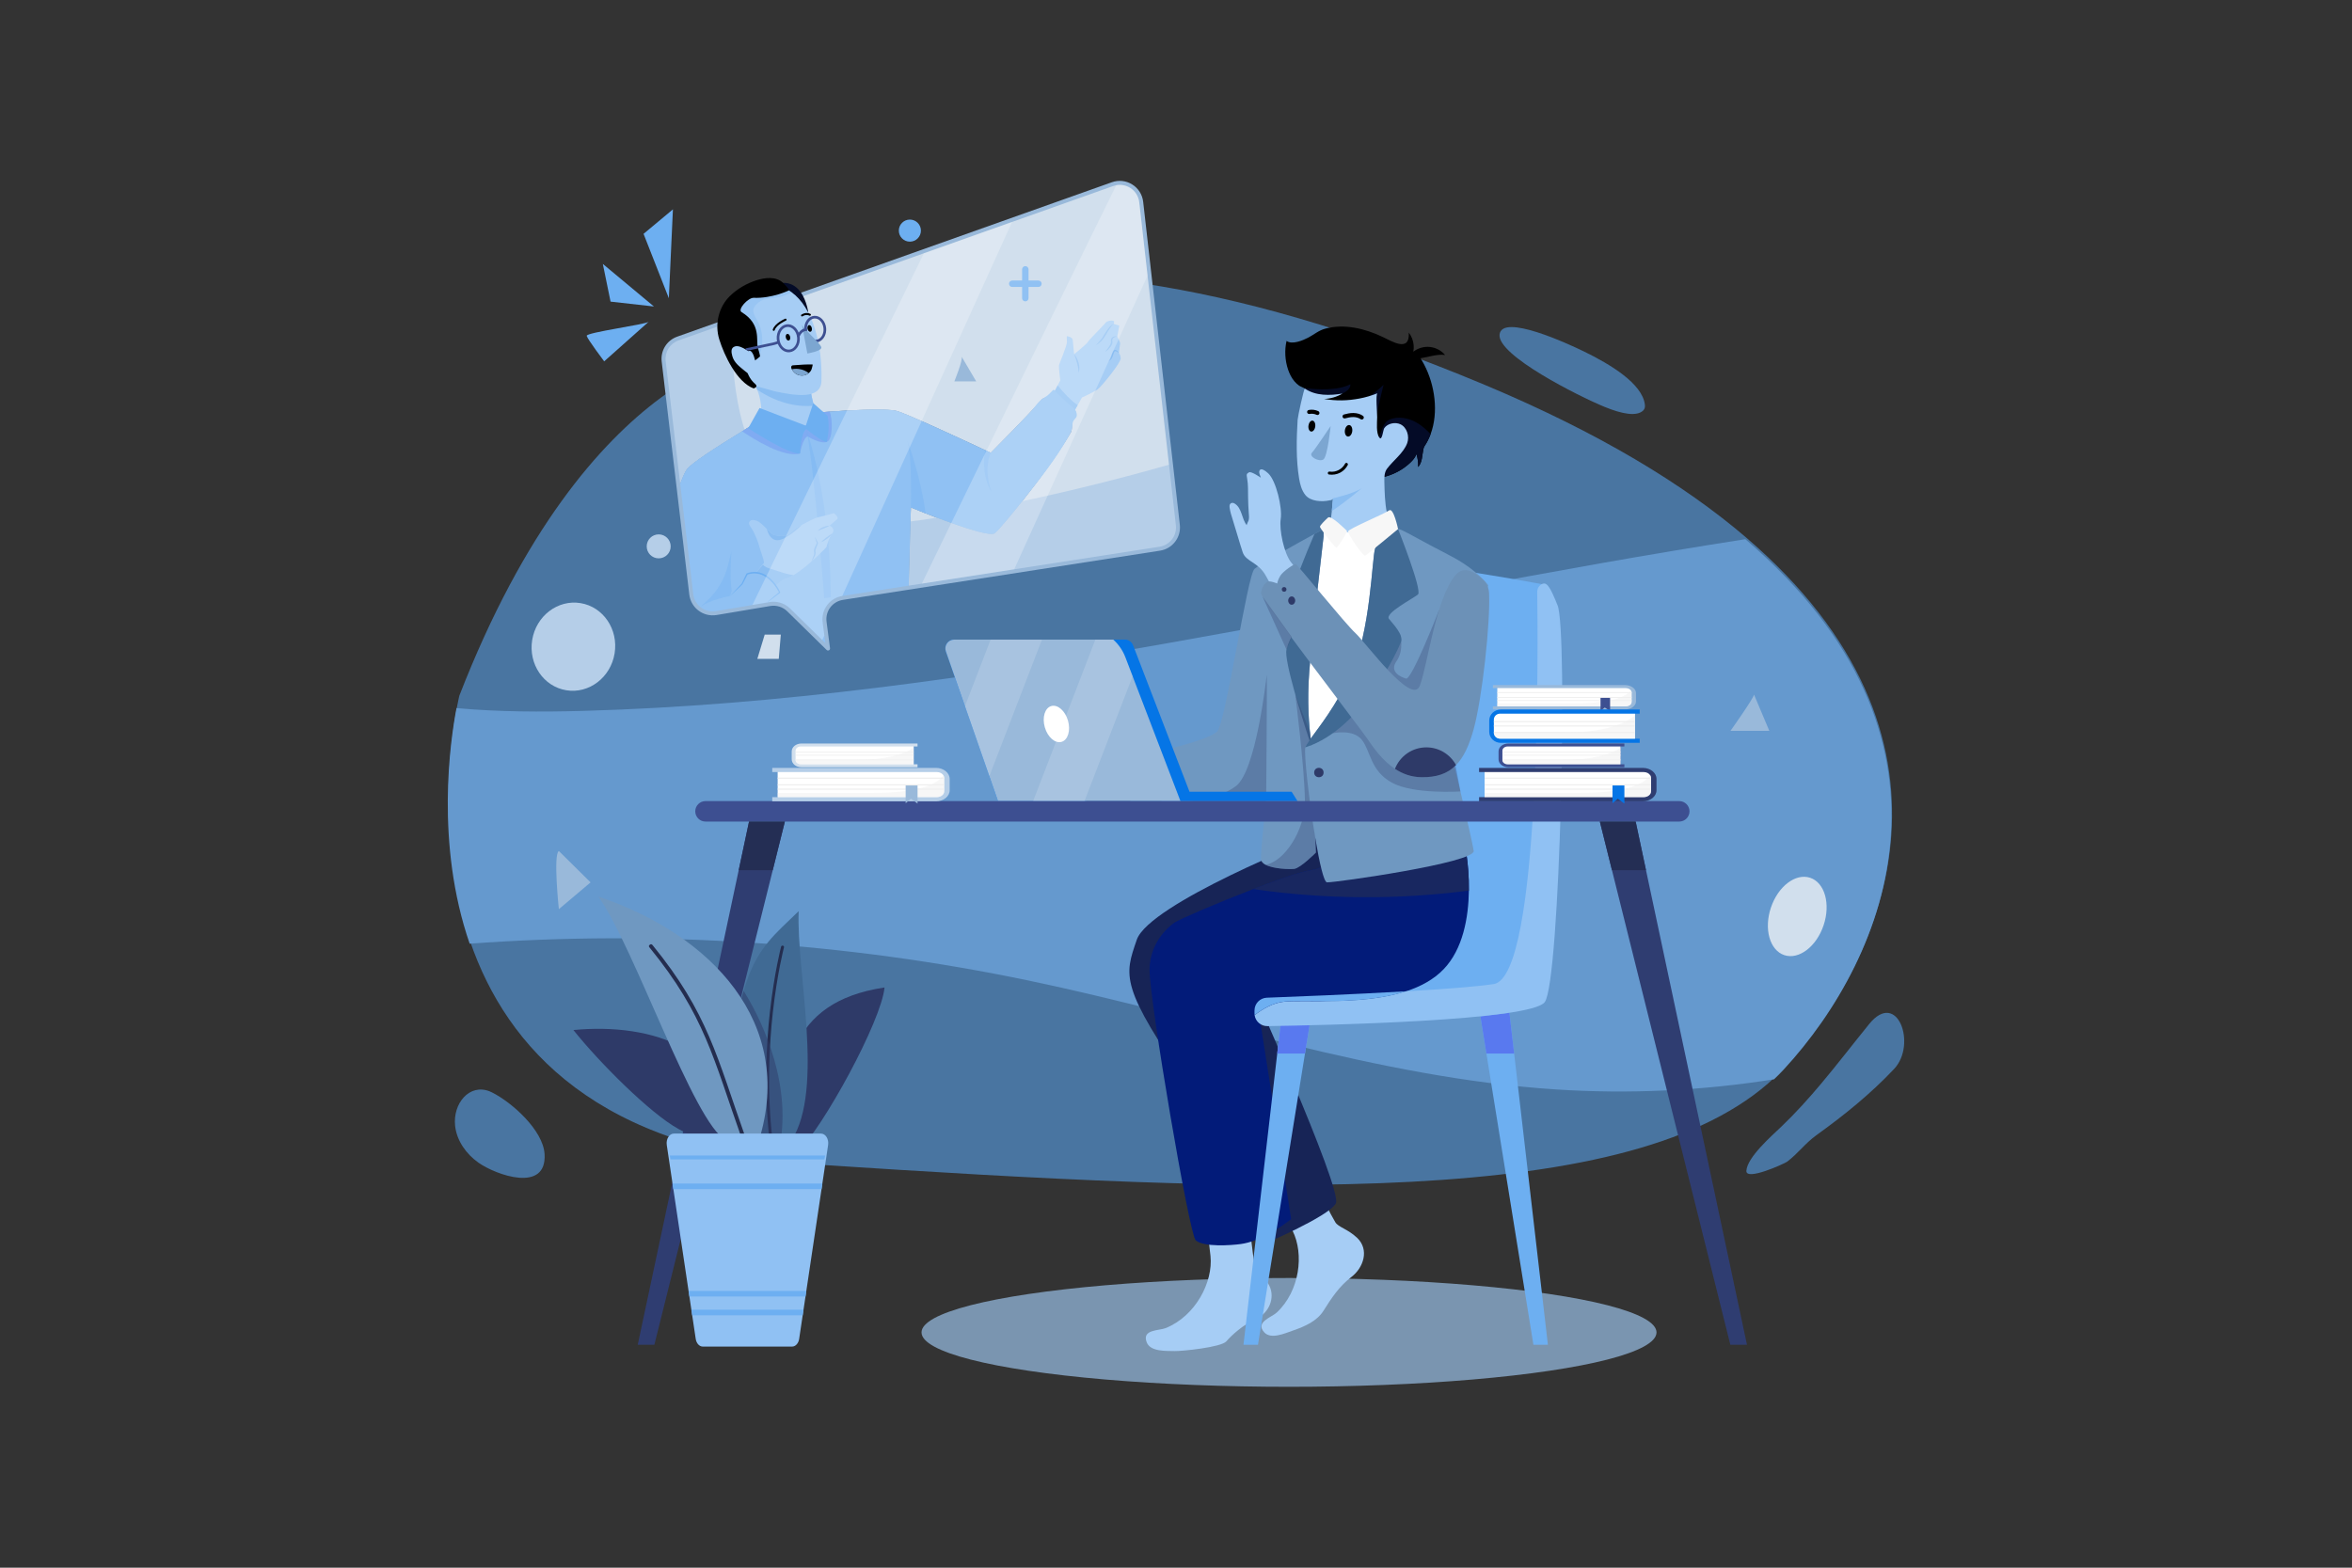 <svg xmlns="http://www.w3.org/2000/svg" data-name="2" viewBox="0 0 4680 3120" id="Malestudentattendingwebinar"><rect x="0" y="0" width="4680" height="3120" fill="#333333" stroke="none"/><rect width="4680" height="3120" fill="#ffffff" opacity="0" class="colorffffff svgShape"></rect><g fill="#000000" class="color000000 svgShape"><g fill="#000000" class="color000000 svgShape"><path fill="#4975a1" d="m3550.54,2124.8c-6.17,6.68-12.6,13.18-19.29,19.52-279.05,263.99-1010.73,232.04-1910.9,173.08-429.46-28.12-612.05-232.58-684.59-442.95-68.7-199.23-38.68-403.77-26.18-468.86,2.63-13.7,4.49-21.22,4.49-21.22,257.15-661.42,604.13-689.34,620.22-688.22,0,0,344.84-380.64,1419.74,69.67,226.97,95.08,396.43,197.9,520.05,303.62,461.88,394.95,284.19,830.52,76.45,1055.36Z" class="color496da1 svgShape"></path><path fill="#6599ce" d="m3549.32,2128.47c-6.17,6.68-12.6,13.18-19.29,19.52-143.3,22.82-289.15,29.63-433.95,20.2-356.62-23.24-698.8-143.46-1048.63-216.54-365.12-76.27-740.92-100.79-1112.91-73.53-68.7-199.23-38.68-403.77-26.18-468.86,83.79,7.61,168.39,7.86,252.26,5.52,779.59-21.66,1541.24-222.13,2312.25-341.67,461.88,394.95,284.19,830.52,76.45,1055.36Z" class="color6595ce svgShape"></path><path fill="#4975a1" d="M3192.35 809.58c35.32 14.55 64.74 19.95 77.53 7.15 3.22-3.23 3.61-7.5 3.08-11.66-5.28-41.8-68.82-80.09-121.45-105.69-30.5-14.84-163.17-76.38-167.68-33.5-4.36 41.51 157.6 122.73 208.51 143.7zM3623.44 2156.99c-24.76 29.46-50.54 58.09-78.81 85.16-19.98 19.13-67.63 60.54-69.71 87.81-1.62 21.34 75.99-14.15 81.01-17.91 21.58-16.16 35.96-36.68 58.01-52.56 55.76-40.16 107.72-82 155.02-132.17 45.73-48.51 6.53-158.63-49.8-89.16-32.39 39.95-63.18 80.11-95.72 118.83zM974.19 2171.96c-40.32-15.97-73.44 24.38-68.61 68.75 3.23 29.66 22.17 56.12 46.56 73.29 35.27 24.83 136.23 60.66 131.45-17.28-2.92-47.55-65.07-102.89-104.73-122.66-1.57-.78-3.12-1.48-4.67-2.09z" class="color496da1 svgShape"></path></g><ellipse cx="2564.89" cy="2651.73" fill="#7a95b0" rx="731.24" ry="108.27" class="color7a8db0 svgShape"></ellipse><path fill="#a6cdf5" d="m2271.38,1955.78c-1.77-5.22-3.16-10.59-4.03-16.03-7.99-49.84,29.09-89.52,66.33-116.64,20.86-15.18,43.42-27.94,66.36-39.66,10.2-5.21,20.88-11.8,31.74-15.5,10.03-3.42,29.79-11.52,39.72-8.42,7.29,2.28,14.84,8.14,20.87,12.66,16.56,12.42,29.54,29,38.18,47.78,12.47,27.13,13.75,50.03,10.97,67.56-3.95,24.92-16.15,39.01-16.15,39.01,0,0-26.61,26.22-48.59,49.02-1.02,1.06-2.03,2.11-3.03,3.14-13.43,14.02-24.49,26.18-25.54,29.25,0,0,170.57,359.3,208.7,424.38,5.93,10.11,24.66,13.35,43.44,31.15,24.88,23.59,12.69,59.65-11.27,77.91-24.32,18.53-39.58,41.81-55.59,67.25-13.13,20.87-37.43,31.36-61.01,39.47-14.98,5.15-43.22,18.14-56.67,3.71-19.14-20.54,14.2-29.93,24.49-39.49,46.15-42.82,54.75-116.85,31.73-162.71-19.3-38.45-40.99-75.83-63.01-112.77-42.74-71.72-88.71-141.43-134.06-211.5-28.38-43.85-63.22-84.75-87.2-131.37-6.32-12.29-11.89-24.97-16.38-38.21Z" class="colorf5b0a6 svgShape"></path><path fill="#6daff1" d="m3067.84,1162.57s-399.38-75.24-419.89-40.08c-20.51,35.16-91.75,870.9-91.75,870.9l498.72-37.49s49.74-621.47,12.93-793.33Z" class="colorf19a6d svgShape"></path><path fill="#172456" d="m2617.33,1669.01c-2-1.87-331.04,129.87-355.38,201.33-24.33,71.46-35.94,91.72,110.64,300.76,146.58,209.04,136.6,307.33,136.6,307.33,0,0,134.21-56.7,148.89-83.37s-183.81-467.13-183.81-467.13l184.59-146.06,51.17-122.7-104.92-24.1,12.22,33.94Z" class="color172c56 svgShape"></path><g fill="#000000" class="color000000 svgShape"><g fill="#000000" class="color000000 svgShape"><path fill="#a6cdf5" d="m2495.76,2513.8c1.99,11.78,18.67,21.64,30.13,45.4,11.46,23.76-.42,53.89-26.73,65.77-26.31,11.88-48.8,32.67-58.98,44.55-10.18,11.88-89.34,19.8-102.92,19.37-16.14-.5-47.75,1.65-55.34-16.96-10.81-26.5,24.35-23.39,37.62-28.77,59.47-24.12,94.44-91.54,89.09-143.58-4.48-43.62-11.64-87.08-19.26-130.25-14.79-83.8-33.39-166.86-51.26-250.03-11.18-52.05-29.59-103.63-35.59-156.73-1.58-14-2.3-28.1-1.79-42.34,3.32-93.74,125.51-103.7,194.01-126.34,2.01-.66,3.95-1.31,5.81-1.94,6.08-2.02,11.46-3.78,15.99-5.24,9.15-2.95,14.77-4.7,15.29-4.84,0,0,59.96,29.14,64.99,102.68,2.07,30.36-4.99,52.65-13.98,68.35-12.78,22.32-29.5,31.33-29.5,31.33,0,0-34.84,15.36-64.04,29.14-1.36.64-2.7,1.27-4.02,1.9-17.87,8.5-32.81,16.09-34.91,18.64,0,0,32.59,404.08,45.4,479.89Z" class="colorf5b0a6 svgShape"></path><path fill="#021b79" d="m2922.79,1772.43c-.75,53.6-11.75,116.43-50.27,156.52-19.73,20.54-45.82,34.49-74.75,43.94-48.96,16.01-101.12,18.74-152.22,19.6-45.88.75-79.61,15.4-123.61,27.75-4.49,1.26-9.36,2.79-11.9,6.71-1.69,2.63-1.98,5.79-1.77,8.97.11,1.6.34,3.2.58,4.75,20.09,128.55,40.18,257.11,60.27,385.66-28.08,21.49-64.34,44.42-99.91,49.48-19.52,2.77-74.51,6.48-89.96-7.33-13.02-11.66-91.49-474.47-91.87-537.5-.37-63.03,50-95.02,50-95.02,10.78-7.18,86.42-39.66,156.36-66.52,49.4-18.96,95.96-35.13,114.86-37.62,45.68-6,52.5-52.42,52.5-52.42v21.72s246.36-30.03,250.23-30.03c1.97,0,12.23,45.7,11.44,101.35Z" class="color1a2e6d svgShape"></path><path fill="#182760" d="m2922.79,1772.43c-142.27,18.5-287.06,17.56-429.04-3,49.4-18.96,95.96-35.13,114.86-37.62,45.68-6,52.5-52.42,52.5-52.42v21.72s246.36-30.03,250.23-30.03c1.97,0,12.23,45.7,11.44,101.35Z" class="color182d60 svgShape"></path><path d="m2849.61,708.29c-7.79,1.6-15.55,3.63-23.04,4.68,1.75,2.92,3.5,5.85,5.16,8.81.77,1.39,1.54,2.79,2.28,4.22,21,40.19,28.85,94.3,12.64,138-3.13,8.45-7.17,16.53-12.2,24.02-1.19,1.78-1.77,3.89-2.22,5.98-2.62,12.26-1.92,26.33-10.5,35.47.54-8.71-.62-17.53-3.39-25.8-2.18,6.72-6.99,12.26-12.13,17.11-15.02,14.22-33.95,24.22-54.11,28.82-10.52,2.39-19.38.65-30.04.27-6-.22-12.02-.32-18.02-.27-5.53.02-11.05.16-16.57.41-7.26.33-14.63.83-21.73-.76-7.49-1.67-18.85-6.83-22.92-13.83-2.7-4.67-3.48-12.27-5.06-17.57-4.18-13.92-8.24-27.87-12.27-41.83-7.69-26.61-15.23-53.27-22.7-79.95-.15-.53-.3-1.05-.45-1.58-1.96-7.01-3.92-14.03-5.86-21.05-.06-.23-.75-.65-1.76-1.17-2.86-1.5-8.32-3.74-9.36-4.47-3.7-2.56-6.96-5.67-9.86-9.09-5.71-6.78-9.7-14.89-12.52-23.24-6.03-17.81-7.33-38.66-2.98-56.99,10.83,8.14,32.64-1.09,42.87-6.41,12.31-6.42,20.58-14.33,34.18-17.99,37.98-10.23,78.84-.22,113.58,16.22,19.02,9,55.05,31.76,52.56-8.38,5.56,7.16,8.92,15.97,9.71,25,.39,4.31.18,8.68-.65,12.94,0,.03,0,.05,0,.08.05-.04.09-.07.14-.11,4.31-3.34,9.23-5.86,14.44-7.48,0,0,0-.01,0-.01,5.9-1.82,12.17-2.5,18.31-1.86,11.63,1.21,22.73,7.05,30.28,15.99-8.4-1.21-17.11.05-25.79,1.83Z" fill="#000000" class="color000000 svgShape"></path><path fill="#040b27" d="M2846.64 863.99c-3.13 8.45-7.17 16.53-12.2 24.02-1.19 1.78-1.77 3.89-2.22 5.98-2.62 12.26-1.92 26.33-10.5 35.47.54-8.71-.62-17.53-3.39-25.8-2.18 6.72-6.99 12.26-12.13 17.11-15.02 14.22-33.95 24.22-54.11 28.82-10.52 2.39-19.38.65-30.04.27-6-.22-12.02-.32-18.02-.27-2.54-1.71-4.94-3.6-7.2-5.67-10.52-9.66-17.23-23-20.58-36.89-2.73-11.34-3.36-23.2-1.82-34.76l37.27-75.98c15.1-8.14 29.05-18.42 41.29-30.43-8.6 36.76-19.34 72.38-17.42 110.58 0 .09 4.32-1.37 4.71-1.63 2.32-1.6 1.82-1.75 3.13-4.28 6.36-12.37 7.98-30.1 22.61-35.93 16.56-6.61 36.38-2.64 51.53 5.76 11.01 6.09 20.45 14.44 29.09 23.64zM2609.06 794.28c-2.33.09-4.58.16-6.72.21-1.96-7.01-3.92-14.03-5.86-21.05-.06-.23-.75-.65-1.76-1.17 27.46 3.43 67.96 5.28 92.16-7.54 0 0 6.32 26.16-77.81 29.55z" class="color270a04 svgShape"></path><path fill="#a6cdf5" d="m2759.95,932.74c-5.54,7.39-5.56,17.39-5.35,26.62.5,20.71.99,41.55,5.14,61.85,2.15,10.52,5.13,18.63-3.41,25.93-5.19,4.45-12.19,8.78-18.51,11.61-12.66,5.66-27.55,7.25-41.2,8.44-4.56.4-62.93-.64-58.8-6.01,7.93-10.31,10.7-27.74,12.28-44.08.91-9.32,1.42-18.27,2.3-25.39-.24,1.93-2.89,3.25-6.61,4.07-15.36,3.4-38.16,2.38-48.55-10.79-7.33-9.3-10.4-21.21-12.33-32.9-6.24-37.95-5.19-78.43-2.9-116.63.39-6.53,12.66-63.25,14.47-62.02,21.64,14.7,49.91,13.98,74.86,9.78-11.09,6.57-23.84,10.3-36.72,10.76,24.31,4.14,46.42,3.69,70.49-.85,12.23-2.3,24.23-5.82,35.76-10.49-3.98,1.61-.45,41.46-.58,47.87-.21,10.67-2.38,30.97,4.24,40.23,5.69,7.97,7.35-15.1,9.95-18.78,6.7-9.52,21.91-12.4,32.05-7.59,13.13,6.23,18.33,24.16,13.57,37.4-6.97,19.45-27.91,34.67-40.16,50.96Z" class="colorf5b0a6 svgShape"></path><path fill="#8abdf1" d="m2650.11,1017.1c.91-9.32,1.42-18.27,2.3-25.39,0,0,40.66-8.95,57.62-20.36-.75.64-31.04,26.55-59.92,45.75Z" class="colorf18a8b svgShape"></path><path fill="#ffffff" d="m2710.03,1063.95s58.55-18.7,39.04,58.54c-19.52,77.24-24.97,242.22-90.98,327.76-66.01,85.54-80.86,26.98-87.86-23.94-7-50.92,23.18-267.23,32.88-312.29,9.7-45.06,33.3-57.13,43.81-61.24,10.51-4.11,41.33,12.39,63.12,11.17Z" class="colorffffff svgShape"></path><g fill="#000000" class="color000000 svgShape"><polygon fill="#ffffff" points="2272.15 1517.12 2154.3 1546.56 2163.22 1593.74 2308.56 1593.74 2272.15 1517.12" class="colorffffff svgShape"></polygon><path d="m2311.73,1595.74h-150.16l-9.58-50.67,121.27-30.29,38.48,80.96Zm-146.85-4h140.52l-34.36-72.29-114.43,28.58,8.27,43.7Z" fill="#000000" class="color000000 svgShape"></path></g><path fill="#6f98c1" d="m2519.38,1594.33s-11.32,97.88-10.18,115.97c.29,4.46,3.65,7.96,8.74,10.66,15.61,8.33,47.56,9.37,57.09,8.3,12.66-1.41,43.4-32.54,43.4-32.54l-8.37-209.32v-.02l-.19-4.53s-1.7-9.33-3.38-25.76c-2.66-25.98-5.3-69.74-1.14-122.44,6.79-85.98,28.29-267.02,28.29-267.02v-14.85s-7.15,3.87-18.18,9.93c-34.84,19.11-108.55,59.96-119.3,69.42-14.14,12.44-57.18,305.46-74.15,323.57-16.97,18.11-133.47,44.16-149.89,47.55-16.41,3.39-23.2,91.09-23.2,91.09h270.44Z" class="color6fc183 svgShape"></path><path fill="#6f98c1" d="m2617.33,1669.01c8.08,48.05,16.9,86.8,23.12,87.05,15.84.65,295.32-38.97,291.92-62.73-3.39-23.76-47.52-207.06-47.52-207.06l76.43-321.52s-22.12-31.5-77.56-59.78c-55.43-28.29-98.44-54.31-101.83-52.05-3.39,2.26-39.26,19.23-45.66,38.48-6.38,19.23-8.66,165.19-48.25,250.05-29.96,64.19-63.15,105.08-79.99,128.53-5.41,7.55-9.15,13.29-10.52,17.43-3.45,10.32,7.33,107.13,19.87,181.6Z" class="color6fc183 svgShape"></path><g opacity=".3" fill="#000000" class="color000000 svgShape"><path fill="#2e3a68" d="m2863.3,1214.28s-54.26,139.61-65.57,136.22c-11.31-3.39-33.97-13.58-18.68-35.08,15.29-21.5,7.15-52.72,7.15-52.72l-134.3,196.61s40.6-9.24,58.14,13.39c17.54,22.63,16.41,61.1,59.4,84.86,43,23.76,136.55,17.59,136.55,17.59l-8.78-47.01s-37.25-121.06-16.88-193.48c20.37-72.42-17.02-120.38-17.02-120.38Z" class="color2e6857 svgShape"></path></g><path fill="#a6cdf5" d="m2646.57,1219.28s-64.56-82.95-78.09-100.81c-13.53-17.86-23.45-63.69-20.08-85.88,3.37-22.19-8.97-75.7-24.95-90.59-15.99-14.89-19.64-5.44-17.15,1.62l2.48,7.06s-19.51-13.65-23.77-10.51c-4.26,3.14-5.25,2.32-3.32,13.07,2.09,11.66,1.5,24.23,1.73,36.01.21,10.7.48,21.16,1.38,31.75.41,4.84.94,9.9-.32,14.66-.44,1.68-4.51,8.69-3.56,9.83-10.64-12.83-9.24-34.82-24.79-43.66-2.33-1.33-5.52-1.54-7.55.21-2.3,1.99-2.28,5.53-1.86,8.54,1.09,7.94,3.54,15.61,5.98,23.25,6.91,21.63,12.9,43.64,19.96,65.14,6.39,19.44,30.95,18.95,46.41,47.56,15.46,28.61,48.26,86.57,48.26,86.57,0,0,92.9,22.25,79.25-13.82Z" class="colorf5b0a6 svgShape"></path><path fill="#406a94" d="m2763.78,1231.69c9.04,11.32,29.42,31.69,23.76,46.4-5.45,14.15-71.75,161.55-177.67,204.79-.38.17-.77.32-1.16.47-3.7,1.49-7.46,2.84-11.26,4.05,1.15-3.46,3.96-8.05,8.02-13.89.79-1.13,1.62-2.31,2.5-3.53,16.83-23.46,50.03-64.34,79.99-128.53,39.6-84.86,41.88-230.83,48.26-250.06,6.39-19.25,42.26-36.21,45.65-38.47,0,0,48.65,122.2,39.61,130.13-9.06,7.9-66.77,37.34-57.7,48.64Z" class="color40947e svgShape"></path><circle cx="2624.31" cy="1537.49" r="9.35" fill="#2e3a68" class="color2e6857 svgShape"></circle><path fill="#406a94" d="m2605.36,1334.66c-4.95,62.76-.27,112.84,2.62,135.33,1.08,8.34,1.9,12.87,1.9,12.87v.02c-.38.17-.77.32-1.16.47-.79-2.36-1.89-5.71-3.24-9.83-13.38-40.89-51.01-159.27-45.64-180.73,6.5-26.02,24.05-47.52,31.96-56.58,7.92-9.04-23.76-19.22-21.58-49.21,1.41-19.2,27.02-81.76,45.26-124.29,11.04-6.06,18.18-9.93,18.18-9.93v14.85s-21.5,181.05-28.3,267.03Z" class="color40947e svgShape"></path><path fill="#6c91b7" d="m2509.2,1180.77c-.58,11.88,192.35,261.66,211.02,288.82,11.9,17.31,29.65,43.57,55.47,60.57,14.7,9.67,31.99,16.34,52.31,16.65,29.92.46,52.09-6.6,69.21-24.15,14.95-15.27,26.07-38.54,35.17-71.74,17.02-62.14,33.39-212.64,30.56-270.64-.49-10-4.78-19.44-12.02-26.35-18.95-18.08-38.66-27.13-53.62-10.5-40.73,45.27-56.57,182.18-72.4,221.78-15.85,39.6-107.5-86.56-127.87-105.23-20.37-18.67-115.97-136.92-118.81-137.48-2.82-.56-24.88,14.14-30.55,23.2-5.65,9.05-6.21,15.56-6.21,15.56,0,0-14.71-5.96-19.25-3.68-4.51,2.26-12.44,11.3-13,23.18Z" class="color6cb77c svgShape"></path><path fill="#2e3a68" d="m2775.68,1530.16c14.7,9.67,31.99,16.34,52.31,16.65,29.92.46,52.09-6.6,69.21-24.15-11.3-20.99-33.5-35.25-59.03-35.25-28.46,0-52.78,17.72-62.49,42.75Z" class="color2e6857 svgShape"></path><g fill="#000000" class="color000000 svgShape"><path fill="#2e3a68" d="m2563.22,1195.27c0,4.57,3.13,8.27,7,8.27,3.87,0,7-3.7,7-8.27,0-4.57-3.13-8.27-7-8.27-3.87,0-7,3.7-7,8.27Z" class="color2e6857 svgShape"></path><circle cx="2555.16" cy="1173" r="4.67" fill="#2e3a68" class="color2e6857 svgShape"></circle></g><g opacity=".3" fill="#000000" class="color000000 svgShape"><path fill="#2e3a68" d="m2519.38,1594.33s2.26-259.68,1.13-250.62c-1.13,9.05-21.5,190.66-61.1,220.64-39.6,29.98-101.83,29.98-101.83,29.98h161.81Z" class="color2e6857 svgShape"></path></g><path fill="#f7f7f7" d="M2781.88 1052.92s-9-43.88-17.91-37.09c-8.91 6.79-81.08 36.66-81.51 41.75-.42 5.09 29.65 50.64 34.31 48.09 4.67-2.55 65.11-52.76 65.11-52.76zM2679.91 1056.31s-31.4-31.82-37.34-26.31c-5.94 5.52-16.55 15.7-16.12 18.67.42 2.97 30.75 43 33.29 41.3 2.55-1.7 22.29-31.56 20.17-33.67z" class="colorf7f7f7 svgShape"></path><g opacity=".3" fill="#000000" class="color000000 svgShape"><polygon fill="#2e3a68" points="2512.03 1187 2559.83 1292.79 2570.22 1267.67 2512.03 1187" class="color2e6857 svgShape"></polygon></g><g opacity=".3" fill="#000000" class="color000000 svgShape"><path fill="#2e3a68" d="m2517.94,1720.96c15.61,8.33,47.56,9.37,57.09,8.3,12.66-1.41,43.4-32.54,43.4-32.54l-1.1-27.72c-12.54-74.47-23.32-171.28-19.87-181.6,1.38-4.14,5.11-9.88,10.52-17.43-.46-3.6-.97-7.91-1.48-12.88-14.92-38.63-29.28-75.51-29.28-75.51,0,0,18.57,145.47,19.26,212.17.59,58.88-41.8,122.01-78.55,127.21Z" class="color2e6857 svgShape"></path></g><g fill="#000000" class="color000000 svgShape"><path fill="#7ca6d1" d="m2647.7,847.87s-30.23,45.57-37.24,53.14c-7.01,7.57,14.08,18.71,22.63,13.57,8.55-5.15,14.61-66.71,14.61-66.71Z" class="colord17c84 svgShape"></path><ellipse cx="2683.21" cy="857.29" rx="11.53" ry="7.39" transform="rotate(-82.74 2683.335 857.239)" fill="#000000" class="color000000 svgShape"></ellipse><path d="M2674.52 832.69c-1.42-.31-2.63-1.38-3.04-2.87-.59-2.15.67-4.37 2.82-4.96 5.05-1.39 11.74-2.98 18.61-2.92 7.35.06 13.95 2.02 19.09 5.65 1.82 1.29 2.25 3.8.97 5.63-1.29 1.82-3.81 2.25-5.63.97-4.79-3.38-10.53-4.14-14.51-4.17-5.87-.05-11.84 1.38-16.39 2.63-.65.18-1.31.19-1.93.05zM2621.36 825.92c-.55 0-1.11-.13-1.65-.37-4.34-2.01-9.32-2.62-14.02-1.7-2.19.43-4.31-1-4.73-3.19-.43-2.19 1-4.31 3.19-4.73 6.35-1.24 13.09-.42 18.96 2.3 2.02.94 2.9 3.34 1.97 5.36-.69 1.49-2.17 2.36-3.71 2.34zM2611.7 837.15c-3.73-.47-7.38 4.01-8.14 10-.76 5.99 1.65 11.25 5.37 11.72 3.73.47 7.38-4.01 8.14-10 .76-5.99-1.65-11.25-5.37-11.72zM2644.28 944.36c7.83 1.13 15.77-.08 22.76-3.85 6.18-3.34 11.33-8.6 14.61-14.8.75-1.42.36-3.23-1.07-4.07-1.34-.79-3.31-.36-4.07 1.07-5.84 11.04-18.16 17.73-30.66 15.92-1.59-.23-3.19.39-3.66 2.08-.38 1.4.48 3.43 2.08 3.66h0z" fill="#000000" class="color000000 svgShape"></path></g></g><g fill="#000000" class="color000000 svgShape"><path fill="#0575e6" d="m1882.06,1296.29l103.8,298.04h595.95s-11.72-18.66-11.72-18.66h-203.22s-112.27-291.49-112.27-291.49c-2.61-6.8-9.13-11.27-16.41-11.27h-339.51c-12.11,0-20.6,11.95-16.62,23.38Z" class="color5681bf svgShape"></path><path fill="#99b9da" d="m2348.91,1594.33h-363.06l-17.28-49.61-48.49-139.22-38.03-109.21c-3.98-11.43,4.51-23.37,16.61-23.37h316.45c10.47,9.4,18.83,21.33,24.09,35.06l14.45,37.73,95.24,248.63Z" class="color99b1da svgShape"></path><ellipse cx="2102.06" cy="1440.67" fill="#ffffff" rx="23.99" ry="37.06" transform="rotate(-15.96 2102.542 1440.922)" class="colorffffff svgShape"></ellipse></g><g fill="#000000" class="color000000 svgShape"><polygon fill="#6daff1" points="2945.67 2022.7 2957.62 2096.71 3051.17 2676.4 3080.03 2676.4 3012.85 2096.71 3003.45 2015.6 2945.67 2022.7" class="colorf19a6d svgShape"></polygon><polygon fill="#6daff1" points="2474.27 2676.4 2503.12 2676.4 2596.67 2096.71 2608.62 2022.7 2550.85 2015.6 2541.45 2096.71 2474.27 2676.4" class="colorf19a6d svgShape"></polygon><polygon fill="#5979ef" points="3003.45 2015.6 2945.67 2022.7 2957.62 2096.71 3012.85 2096.71 3003.45 2015.6" class="coloref7c59 svgShape"></polygon><polygon fill="#5979ef" points="2541.45 2096.71 2596.67 2096.71 2608.62 2022.7 2550.85 2015.6 2541.45 2096.71" class="coloref7c59 svgShape"></polygon><path fill="#90c1f3" d="m3073.9,1994.16c-26.55,37.6-443.08,46.37-551.89,48.03-13.01.2-23.86-9.39-25.59-21.91,16.16-12.32,36.8-24.82,59.76-26.88,44.15-3.99,155.47,7.67,241.58-20.49,72.71-4.22,139.44-9.15,174.3-14.38,95.4-14.31,88.01-694.6,86.7-780.33-.1-6.48,3.29-12.65,9.06-15.62,9.47-4.86,15.68,2.81,31.52,42.42,20.37,50.92,5.1,745.89-25.45,789.17Z" class="colorf3ce90 svgShape"></path><path fill="#6daff1" d="m2797.77,1972.89c-86.11,28.16-197.43,16.5-241.58,20.49-22.96,2.07-43.6,14.56-59.76,26.88-.17-1.16-.25-2.33-.25-3.53v-5.66c0-13.7,10.84-24.93,24.52-25.44,50.48-1.86,170.23-6.54,277.07-12.75Z" class="colorf19a6d svgShape"></path></g><g fill="#000000" class="color000000 svgShape"><path fill="#3d4f91" d="m1403.79,1635.07h1937.61c11.25,0,20.37-9.12,20.37-20.37h0c0-11.25-9.12-20.37-20.37-20.37h-1937.61c-11.25,0-20.37,9.12-20.37,20.37h0c0,11.25,9.12,20.37,20.37,20.37Z" class="color3d5891 svgShape"></path><polygon fill="#2f3d71" points="3183.37 1635.07 3207.49 1731.81 3443.03 2676.4 3476.13 2676.4 3275.21 1731.81 3254.64 1635.07 3183.37 1635.07" class="color2f4171 svgShape"></polygon><polygon fill="#2f3d71" points="1268.96 2676.4 1302.06 2676.4 1537.6 1731.81 1561.72 1635.07 1490.44 1635.07 1469.87 1731.81 1268.96 2676.4" class="color2f4171 svgShape"></polygon><polygon fill="#242e54" points="3254.64 1635.07 3183.37 1635.07 3207.49 1731.81 3275.21 1731.81 3254.64 1635.07" class="color243354 svgShape"></polygon><polygon fill="#242e54" points="1469.87 1731.81 1537.6 1731.81 1561.72 1635.07 1490.44 1635.07 1469.87 1731.81" class="color243354 svgShape"></polygon></g><g fill="#000000" class="color000000 svgShape"><g fill="#000000" class="color000000 svgShape"><path fill="#2f3d71" d="m2954.02,1536.56v49.88h-10.96s0,8.31,0,8.31h325.84c15.04,0,27.22-9.85,27.22-22v-22.5c0-12.15-12.19-22-27.22-22h-325.84s0,8.32,0,8.32h10.96Z" class="color2f4171 svgShape"></path><path fill="#ffffff" d="m2954.02,1536.56v49.87s316.69,0,316.69,0c8.02,0,14.52-5.26,14.52-11.73v-26.41c0-1.89-.56-3.68-1.53-5.26-2.39-3.84-7.3-6.48-12.99-6.48h-316.69Z" class="colorffffff svgShape"></path><g fill="#000000" class="color000000 svgShape"><rect width="331.21" height="2.45" x="2954.02" y="1547.56" fill="#efefef" class="colorefefef svgShape"></rect><rect width="331.21" height="2.45" x="2954.02" y="1560.76" fill="#efefef" class="colorefefef svgShape"></rect><rect width="331.21" height="2.45" x="2954.02" y="1569.32" fill="#efefef" class="colorefefef svgShape"></rect></g><g opacity=".5" fill="#000000" class="color000000 svgShape"><path fill="#efefef" d="m2954.02,1578.06v8.37s316.69,0,316.69,0c8.02,0,14.52-5.26,14.52-11.73v-26.41c0-1.89-.56-3.68-1.53-5.26-13.01,17.81-48.97,35.02-139.38,35.02h-190.3Z" class="colorefefef svgShape"></path></g><polygon fill="#0575e6" points="3232.2 1563.2 3232.2 1599.26 3219.05 1589.58 3208.54 1598.62 3208.54 1563.2 3232.2 1563.2" class="color5681bf svgShape"></polygon></g><g fill="#000000" class="color000000 svgShape"><path fill="#99b9da" d="m2979.41,1369.49v36.31h-8.84s0,6.05,0,6.05h262.81c12.13,0,21.96-7.17,21.96-16.02v-16.38c0-8.85-9.83-16.02-21.96-16.02h-262.81s0,6.06,0,6.06h8.84Z" class="color99b1da svgShape"></path><path fill="#ffffff" d="m2979.41,1369.49v36.31s255.43,0,255.43,0c6.47,0,11.71-3.83,11.71-8.54v-19.22c0-1.38-.45-2.68-1.24-3.83-1.93-2.8-5.89-4.72-10.47-4.72h-255.43Z" class="colorffffff svgShape"></path><g fill="#000000" class="color000000 svgShape"><rect width="267.14" height="1.78" x="2979.41" y="1377.5" fill="#efefef" class="colorefefef svgShape"></rect><rect width="267.14" height="1.78" x="2979.41" y="1387.11" fill="#efefef" class="colorefefef svgShape"></rect><rect width="267.14" height="1.78" x="2979.41" y="1393.34" fill="#efefef" class="colorefefef svgShape"></rect></g><g opacity=".5" fill="#000000" class="color000000 svgShape"><path fill="#efefef" d="m2979.41,1399.7v6.09s255.43,0,255.43,0c6.47,0,11.71-3.83,11.71-8.54v-19.22c0-1.38-.45-2.68-1.24-3.83-10.49,12.96-39.49,25.5-112.41,25.5h-153.49Z" class="colorefefef svgShape"></path></g><polygon fill="#3d4f91" points="3203.77 1388.89 3203.77 1415.14 3193.17 1408.09 3184.69 1414.67 3184.69 1388.89 3203.77 1388.89" class="color3d5891 svgShape"></polygon></g><g fill="#000000" class="color000000 svgShape"><path fill="#3d4f91" d="m3224.39,1521.02v-35.39h7.77s0-5.9,0-5.9h-231.05c-10.66,0-19.3,6.99-19.3,15.61v15.96c0,8.62,8.64,15.61,19.3,15.61h231.05s0-5.9,0-5.9h-7.77Z" class="color3d5891 svgShape"></path><path fill="#ffffff" d="m2989.52,1493.95v18.73c0,4.61,4.61,8.33,10.3,8.33h224.57s0-35.38,0-35.38h-224.57c-5.69,0-10.3,3.73-10.3,8.33Z" class="colorffffff svgShape"></path><g fill="#000000" class="color000000 svgShape"><rect width="234.86" height="1.73" x="2989.52" y="1511.48" fill="#efefef" class="colorefefef svgShape"></rect><rect width="234.86" height="1.73" x="2989.52" y="1502.11" fill="#efefef" class="colorefefef svgShape"></rect><rect width="234.86" height="1.73" x="2989.52" y="1496.04" fill="#efefef" class="colorefefef svgShape"></rect></g><g opacity=".5" fill="#000000" class="color000000 svgShape"><path fill="#efefef" d="m2989.52,1512.34v.34c0,4.61,4.61,8.33,10.3,8.33h224.57s0-32.87,0-32.87c-19.15,13.08-54.08,24.2-117.43,24.2h-117.44Z" class="colorefefef svgShape"></path></g></g><g fill="#000000" class="color000000 svgShape"><path fill="#0575e6" d="m3253.41,1470.11v-49.78h9.3s0-8.29,0-8.29h-276.37c-12.75,0-23.09,9.83-23.09,21.96v22.45c0,12.13,10.34,21.96,23.09,21.96h276.37s0-8.3,0-8.3h-9.3Z" class="color5681bf svgShape"></path><path fill="#ffffff" d="m2972.48,1432.04v26.35c0,6.48,5.51,11.71,12.32,11.71h268.61s0-49.77,0-49.77h-268.61c-6.81,0-12.32,5.24-12.32,11.71Z" class="colorffffff svgShape"></path><g fill="#000000" class="color000000 svgShape"><rect width="280.93" height="2.44" x="2972.48" y="1456.69" fill="#efefef" class="colorefefef svgShape"></rect><rect width="280.93" height="2.44" x="2972.48" y="1443.51" fill="#efefef" class="colorefefef svgShape"></rect><rect width="280.93" height="2.44" x="2972.48" y="1434.97" fill="#efefef" class="colorefefef svgShape"></rect></g><g opacity=".5" fill="#000000" class="color000000 svgShape"><path fill="#efefef" d="m2972.48,1457.91v.48c0,6.48,5.51,11.71,12.32,11.71h268.61s0-46.24,0-46.24c-22.91,18.4-64.68,34.04-140.46,34.04h-140.47Z" class="colorefefef svgShape"></path></g></g></g><g fill="#000000" class="color000000 svgShape"><g fill="#000000" class="color000000 svgShape"><path fill="#b5cee8" d="m1547.57,1536.56v49.88h-10.96s0,8.31,0,8.31h325.84c15.04,0,27.22-9.85,27.22-22v-22.5c0-12.15-12.19-22-27.22-22h-325.84s0,8.32,0,8.32h10.96Z" class="colorb5cae8 svgShape"></path><path fill="#ffffff" d="m1547.57,1536.56v49.87s316.69,0,316.69,0c8.02,0,14.52-5.26,14.52-11.73v-26.41c0-1.89-.56-3.68-1.53-5.26-2.39-3.84-7.3-6.48-12.99-6.48h-316.69Z" class="colorffffff svgShape"></path><g fill="#000000" class="color000000 svgShape"><rect width="331.21" height="2.45" x="1547.57" y="1547.56" fill="#efefef" class="colorefefef svgShape"></rect><rect width="331.21" height="2.45" x="1547.57" y="1560.76" fill="#efefef" class="colorefefef svgShape"></rect><rect width="331.21" height="2.45" x="1547.57" y="1569.32" fill="#efefef" class="colorefefef svgShape"></rect></g><g opacity=".5" fill="#000000" class="color000000 svgShape"><path fill="#efefef" d="m1547.57,1578.06v8.37s316.69,0,316.69,0c8.02,0,14.52-5.26,14.52-11.73v-26.41c0-1.89-.56-3.68-1.53-5.26-13.01,17.81-48.97,35.02-139.38,35.02h-190.3Z" class="colorefefef svgShape"></path></g><polygon fill="#99b9da" points="1825.74 1563.2 1825.74 1599.26 1812.6 1589.58 1802.08 1598.62 1802.08 1563.2 1825.74 1563.2" class="color99b1da svgShape"></polygon></g><g fill="#000000" class="color000000 svgShape"><path fill="#d1dfed" d="m1817.93,1521.02v-35.39h7.77s0-5.9,0-5.9h-231.05c-10.66,0-19.3,6.99-19.3,15.61v15.96c0,8.62,8.64,15.61,19.3,15.61h231.05s0-5.9,0-5.9h-7.77Z" class="colord1dbed svgShape"></path><path fill="#ffffff" d="m1583.07,1493.95v18.73c0,4.61,4.61,8.33,10.3,8.33h224.57s0-35.38,0-35.38h-224.57c-5.69,0-10.3,3.73-10.3,8.33Z" class="colorffffff svgShape"></path><g fill="#000000" class="color000000 svgShape"><rect width="234.86" height="1.73" x="1583.07" y="1511.48" fill="#efefef" class="colorefefef svgShape"></rect><rect width="234.86" height="1.73" x="1583.07" y="1502.11" fill="#efefef" class="colorefefef svgShape"></rect><rect width="234.86" height="1.73" x="1583.07" y="1496.04" fill="#efefef" class="colorefefef svgShape"></rect></g><g opacity=".5" fill="#000000" class="color000000 svgShape"><path fill="#efefef" d="m1583.07,1512.34v.34c0,4.61,4.61,8.33,10.3,8.33h224.57s0-32.87,0-32.87c-19.15,13.08-54.08,24.2-117.43,24.2h-117.44Z" class="colorefefef svgShape"></path></g></g></g><g opacity=".15" fill="#000000" class="color000000 svgShape"><polygon fill="#ffffff" points="2073.3 1272.91 1968.58 1544.71 1920.09 1405.49 1971.16 1272.91 2073.3 1272.91" class="colorffffff svgShape"></polygon></g><g opacity=".15" fill="#000000" class="color000000 svgShape"><path fill="#ffffff" d="m2253.67,1345.7l-95.79,248.63h-102.14l123.83-321.42h35.56c10.47,9.4,18.83,21.33,24.09,35.06l14.45,37.73Z" class="colorffffff svgShape"></path></g></g><g fill="#000000" class="color000000 svgShape"><path fill="#2e3a68" d="M1586.47 2293.44c51.15-48.72 167.38-261.36 173.58-328.2-196.47 29.61-198.68 168.57-223.96 318.82 16.79 3.12 33.59 6.25 50.38 9.37zM1350.11 2246.94c-56.71-31.16-158.13-132.94-209.11-196.95 153.44-15.09 333.34 37.34 290.15 221.9-44.14-15.16-24.33 6.22-81.03-24.95z" class="color2e6857 svgShape"></path><g fill="#000000" class="color000000 svgShape"><path fill="#406a94" d="m1502.45,2269.77c.13,0,.28,0,.41.02,3.95.14,7.9.24,11.85.27,5.22.06,10.44.05,15.66,0,.31,0,.61,0,.92,0,1.97-.02,3.93-.04,5.91-.07,5.41-.07,10.83-.16,16.24-.23,7.21-.1,14.43-.16,21.63-.09,65.82-103.49,9.05-335.83,14.16-456.32-47.92,46.31-78.52,70.46-102.33,136.41-2.51,6.95-4.97,14.37-7.34,22.18-7.14,23.49-13.43,50.52-17.61,78.87,0,.03,0,.06-.02.09-11.55,78.34-6.99,166.79,40.5,218.87Z" class="color40947e svgShape"></path><path fill="#242d4f" d="m1531.3,2270.05c1.97-.02,3.93-.04,5.91-.07-11.65-100.09-6.43-192.61.63-255.66,8.7-77.57,22.01-128.48,22.13-128.99.4-1.46-.57-2.95-2.15-3.31-1.57-.36-3.17.53-3.56,2.01-.13.51-13.52,51.7-22.27,129.62-7.1,63.24-12.33,155.99-.7,256.41Z" class="color244f42 svgShape"></path><g opacity=".5" fill="#000000" class="color000000 svgShape"><path fill="#2e3a68" d="m1502.86,2269.79c.08.09.17.18.25.27h50.3c.02-.1.03-.2.04-.31,19.8-129.71-45.72-253.19-73.88-297.82-7.14,23.49-13.43,50.52-17.61,78.87,0,.03,0,.06-.02.09-8,85.11-2.3,171.9,40.91,218.89Z" class="color2e6857 svgShape"></path></g></g><g fill="#000000" class="color000000 svgShape"><path fill="#6f98c1" d="m1444.23,2269.05c-63.56-33.31-181.97-384.11-253.51-484.7,224.03,75.4,391.97,251.08,319.41,485.38-21.97-.22-43.94-.45-65.9-.67Z" class="color6fc183 svgShape"></path><path fill="#242d4f" d="m1479.93,2269.15c.45.14.87.09,1.2-.16,1.72-1.3,3.53-1.59,2.48-4.52-57.11-160.67-74.45-247.87-185.19-383.58-2.02-2.48-3.82-1.91-5.49-.63-1.66,1.27-2.67,2.73-.66,5.2,110.36,135.33,126.92,220.83,183.96,381.12.84,2.37,1.78,1.96,3.68,2.57Z" class="color244f42 svgShape"></path></g><path fill="#90c1f3" d="m1340.85,2256.06c-9.06,0-15.87,10.96-14.11,22.74l5,33.45.87,5.81,1.65,11.05.03.26,3.9,26.11.82,5.53.82,5.52,1.73,11.6,27.44,183.79,1.09,7.3,1.47,9.82.18,1.23,3.94,26.37.61,4.04,1.05,7.01,1.51,10.1,5.49,36.81c1.33,8.92,7.24,15.35,14.11,15.35h177.61c6.87,0,12.78-6.43,14.11-15.35l5.49-36.81,1.51-10.1,1.05-7.01.61-4.04,3.94-26.37.18-1.23,1.47-9.82,1.09-7.3,27.44-183.79,1.73-11.6.82-5.52.82-5.53,3.9-26.11.03-.26,1.65-11.05.87-5.81,5-33.45c1.76-11.77-5.05-22.74-14.11-22.74h-292.83Z" class="colorf3ce90 svgShape"></path><polygon fill="#6daff1" points="1338.19 2355.47 1339.01 2361 1339.84 2366.52 1634.69 2366.52 1635.51 2361 1636.33 2355.47 1338.19 2355.47" class="colorf19a6d svgShape"></polygon><polygon fill="#6daff1" points="1332.6 2299.69 1334.25 2307.47 1640.27 2307.47 1641.93 2299.69 1332.6 2299.69" class="colorf19a6d svgShape"></polygon><polygon fill="#6daff1" points="1375.69 2606.62 1376.3 2610.66 1377.35 2617.67 1597.18 2617.67 1598.23 2610.66 1598.83 2606.62 1375.69 2606.62" class="colorf19a6d svgShape"></polygon><polygon fill="#6daff1" points="1370.1 2569.2 1371.58 2579.02 1371.76 2580.25 1602.77 2580.25 1602.95 2579.02 1604.43 2569.2 1370.1 2569.2" class="colorf19a6d svgShape"></polygon></g><path fill="#a6cdf5" d="m2645.8,995.79c4.02-2.53,6.61-4.07,6.61-4.07-.24,1.93-2.89,3.25-6.61,4.07Z" class="colorf5b0a6 svgShape"></path><g fill="#000000" class="color000000 svgShape"><g fill="#000000" class="color000000 svgShape"><g fill="#000000" class="color000000 svgShape"><path fill="#d1dfed" d="m2307.59,1092.07l-504.97,78.38,5.48-3.82,3.58-128.9.77-27.85s11.95,4.94,29.46,11.81c6.68,2.62,14.17,5.51,22.11,8.51,45.67,17.28,106.43,38.22,115.31,31.02,6.47-5.25,28.36-30.5,54.65-63.7,32.54-41.11,71.8-94.42,96.8-137.04,3.42-5.81,1.96-26.84,1.96-26.84l7.47-14.23-2.07-2.18-37.83-39.84-2.25,2.03-9.91,8.96s-12.5,3.6-15.2,6.78c-22.45,26.63-101.57,106.1-101.57,106.1,0,0-4.18-1.98-11.29-5.32-37.61-17.61-157.15-73.36-176.26-78.21-21.79-5.54-100.5-.79-132.94,1.49-5.91.43-10.3.75-12.51.92-1.05.09-1.61.13-1.61.13l-14.74-4.15-7.65-2.15-30.37-8.57-12.33-3.48s-2.11,1.21-5.88,3.39c-5.91,3.43-15.95,9.25-28.46,16.62-6.8,4-14.35,8.46-22.36,13.23-7.98,4.75-16.43,9.81-25.07,15.04-2.77,1.67-5.57,3.37-8.38,5.08-1.67,1.01-3.35,2.03-5.03,3.05-50.14,30.6-102.85,64.52-110.29,76.22-3.95,5.63-9.54,18.68-15.75,36.74l-29.84-251.99c-2.37-19.91,9.37-38.81,28.27-45.52l78.56-27.91,6.77-2.41,18.07-6.42,30.62-10.89,56.3-20,45.77-16.27,11.13-3.95,617.62-219.43c26.05-9.26,53.94,8.15,57.05,35.63l59.19,521.65,13.73,121.03c2.6,22.9-13.33,43.76-36.1,47.3Z" class="colord1dbed svgShape"></path><path fill="#b5cee8" d="M1477.36 841.42c1.3 4.63 2.68 9.24 4.16 13.84-1.67 1.01-3.35 2.03-5.03 3.05-50.14 30.6-102.85 64.52-110.29 76.22-3.95 5.63-9.54 18.68-15.75 36.74l-29.84-251.99c-2.37-19.91 9.37-38.81 28.27-45.52l78.56-27.91 6.77-2.41 18.07-6.42c.67 10.6 1.34 21.19 2.01 31.79 3.67 58.05 7.42 116.6 23.07 172.61zM2307.59 1092.07l-504.97 78.38 5.48-3.82 3.58-128.9c17.5-2 34.95-4.63 52.35-7.53 9.13-1.53 18.25-3.13 27.35-4.76 47.68-8.53 95.23-17.84 142.6-27.93 99.48-21.18 198.21-45.78 295.97-73.76l13.73 121.03c2.6 22.9-13.33 43.76-36.1 47.3z" class="colorb5cae8 svgShape"></path><path fill="#99b9da" d="m1647.66,1294.7c-1.02,0-2.02-.39-2.78-1.13l-78.34-76.88c-8.88-8.72-21.51-12.69-33.79-10.63l-2.49.42-104.33,17.55c-13.27,2.24-26.89-1.35-37.35-9.84-.04-.03-.08-.06-.11-.1-.03-.03-.06-.06-.1-.09-9.41-7.71-15.37-18.61-16.81-30.73l-25.05-211.55-29.85-251.99c-2.6-21.89,10.1-42.34,30.88-49.72l247.23-87.85,617.6-219.44c13.57-4.82,28.35-3.22,40.56,4.41,12.21,7.63,20.14,20.2,21.76,34.51l72.91,642.67c2.85,25.09-14.46,47.78-39.42,51.65l-504.97,78.38-125.83,19.53c-21.09,3.27-35.45,22.4-32.68,43.57l6.88,52.76c.22,1.68-.65,3.31-2.16,4.06-.56.28-1.17.42-1.77.42Zm692.09-249.48l-56.35-496.69-16.56-145.98c-1.35-11.89-7.94-22.34-18.09-28.67-8.33-5.21-18.11-7.04-27.58-5.3-2.06.37-4.11.92-6.12,1.63l-201.2,71.49-175.5,62.36-240.89,85.59-247.23,87.85c-17.27,6.14-27.83,23.13-25.66,41.32l28.91,244c5-13.68,9.45-23.58,12.75-28.28,7.44-11.7,60.15-45.61,110.29-76.22,4.51-2.74,8.99-5.47,13.41-8.13,8.65-5.23,17.1-10.29,25.07-15.04,8.01-4.77,15.56-9.22,22.36-13.23,12.51-7.37,22.55-13.2,28.46-16.62,3.77-2.18,5.88-3.39,5.88-3.39l12.33,3.48,30.37,8.57,7.65,2.15,14.74,4.15s.56-.04,1.61-.13c2.21-.17,6.6-.5,12.51-.92,8.77-.61,20.91-1.41,34.41-2.13,36.42-1.96,82.64-3.4,98.54.64,6.78,1.72,26.17,9.83,50.06,20.38,43.5,19.2,101.92,46.45,126.2,57.83.92.44,1.79.84,2.61,1.23,5.52,2.59,8.69,4.09,8.69,4.09,0,0,79.12-79.46,101.57-106.1,2.69-3.18,15.2-6.78,15.2-6.78l9.91-8.96,2.25-2.03,37.83,39.84,2.07,2.18-7.47,14.23s1.46,21.03-1.96,26.84c-45.2,77.05-136.97,188.99-151.45,200.75-7.09,5.75-47.3-6.46-86.47-20.41-18.39-6.55-36.56-13.48-50.95-19.12-17.52-6.87-29.46-11.81-29.46-11.81l-4.32,155.7,26.11-4.05,183.87-28.53,288.89-44.84c20.73-3.22,35.12-22.07,32.75-42.93Z" class="color99b1da svgShape"></path></g><g fill="#000000" class="color000000 svgShape"><path fill="#a6cdf5" d="m2183.83,775.08c-8.12,5.71-30.91,16.09-30.91,16.09l-8.58,15.13-14.38,25.34-47.27-22.87,21.83-41.68,5.27-10.07s-3.31-25.02-2.68-29.55c.62-4.54,16.52-39.72,15.87-47.43-.64-7.71-.12-10.98-.12-10.98,0,0,10.87,1.14,11.62,7.58.74,6.44,2.78,28.29,2.78,28.29,0,0,25.09-19.89,27.52-24.54,2.42-4.65,32.36-33.83,34.99-37.95,2.63-4.12,15.3-6.14,17.31-2.66l-1.16,4.76,11.2,3.47-4.08,21.86s6.46,11.5,5.73,14.25c-.73,2.74-2.3,18.68-2.3,18.68,0,0,2.65,2,3.51,10.23.85,8.23-38.03,56.33-46.15,62.05Z" class="colorf5b0a6 svgShape"></path><path fill="#8abdf1" d="M2144.34 806.3l-14.38 25.34-47.27-22.87 21.83-41.68c12 14.37 24.62 28.79 39.82 39.2zM2137.27 704.94c2.26 2.44 4.04 5.28 5.53 8.25 1.51 2.96 2.65 6.11 3.49 9.34.44 1.61.72 3.26 1 4.91.11.83.19 1.66.26 2.49l.11 1.25v1.26c.15 3.33-.34 6.69-1.2 9.87-.36-3.31-.54-6.51-1.1-9.67-.1-.79-.24-1.58-.41-2.36-.16-.78-.27-1.57-.44-2.35-.36-1.55-.67-3.11-1.1-4.65-.79-3.08-1.72-6.14-2.75-9.19-1.05-3.04-2.19-6.06-3.4-9.14zM2215.93 644.54c-1.87 1.45-3.38 3.2-4.8 5.02-1.44 1.79-2.69 3.75-3.97 5.67-1.22 1.97-2.48 3.91-3.65 5.92l-3.59 6c-1.24 1.99-2.44 4-3.81 5.98-1.41 2-3.02 3.8-4.71 5.46-3.37 3.34-7.01 6.35-10.93 8.99 3.09-3.56 6.25-7.01 9.22-10.56 1.45-1.8 2.93-3.55 4.08-5.46 1.23-1.92 2.41-3.94 3.61-5.95 1.23-1.99 2.46-4 3.76-5.96 1.32-1.95 2.66-3.91 4.14-5.76 1.48-1.86 3.02-3.67 4.78-5.3 1.76-1.6 3.66-3.15 5.87-4.04zM2223.04 669.87c-1.81.22-3.59.5-5.17 1.16-1.57.62-2.94 1.58-3.71 2.86-.8 1.26-1.04 2.81-.95 4.39 0 .39.06.8.13 1.2l.09.64c.03.28.08.57.08.85.04 1.13-.19 2.16-.48 3.12-.61 1.92-1.55 3.6-2.59 5.16-1.05 1.55-2.21 3.01-3.46 4.35-2.48 2.71-5.22 5.15-8.27 7.17 2.19-2.92 4.4-5.75 6.47-8.63 1.01-1.46 2.01-2.91 2.88-4.4.44-.74.86-1.49 1.22-2.25.38-.75.69-1.52.92-2.28.24-.75.4-1.51.39-2.19 0-.17-.02-.33-.03-.5 0-.16-.05-.47-.07-.7-.06-.49-.1-.98-.08-1.49 0-1.99.49-4.18 1.89-5.82 1.32-1.7 3.32-2.55 5.18-2.9 1.9-.32 3.78-.19 5.56.24zM2226.47 702.8c-1.17-.93-2.31-1.84-3.51-2.58-1.17-.75-2.47-1.37-3.53-1.41-1.05.01-1.56.46-2.19 1.64-.61 1.1-1.08 2.41-1.53 3.74-.88 2.7-1.72 5.59-3.17 8.3-.73 1.35-1.63 2.65-2.75 3.74-1.16 1.06-2.53 1.87-3.99 2.21 1.17-.95 2.13-1.97 2.87-3.15.74-1.17 1.26-2.46 1.75-3.75.91-2.64 1.54-5.44 2.46-8.3.49-1.43 1.05-2.88 1.95-4.28.42-.66 1.03-1.47 1.93-1.99.9-.53 2.05-.68 2.96-.46 1.86.4 3.07 1.51 4.15 2.58 1.04 1.13 1.93 2.35 2.59 3.7z" class="colorf18a8b svgShape"></path><path fill="#90c1f3" d="m2137.9,834.88c-.58.67-1.15,1.36-1.65,2.12-2.95,4.45-2.13,9.75-3.17,14.72-1.19,5.73-3.87,11.26-6.69,16.35-25.19,45.61-59.53,87.83-91.76,128.6-11.53,14.58-23.24,29.03-35.37,43.12-6.24,7.26-12.46,15.36-19.94,21.43-10.42,8.45-92.35-21.88-137.42-39.53-17.52-6.87-29.46-11.81-29.46-11.81l-4.32,155.7-6.11.95-125.83,19.54c-.08,0-.16.02-.24.04-12.08,1.94-22.76,8.37-30.11,18.17-7.4,9.85-10.59,22-8.99,34.22l3.42,26.2,1.98,15.18-6.13-6.02-64.04-62.82c-8.82-8.66-20.72-13.42-32.91-13.42-2.58,0-5.16.21-7.75.64l-1.9.32-.6.11-31.78,5.34-72.51,12.21c-10.96,1.84-22.2-1.08-30.88-8.03,0,0-.02-.02-.03-.02-.04-.06-.1-.11-.16-.16-7.91-6.41-12.93-15.52-14.12-25.65l-25.06-211.56-.93-7.99c5-13.68,9.45-23.58,12.75-28.28,7.44-11.7,60.15-45.61,110.29-76.22,4.51-2.74,8.99-5.47,13.41-8.13,8.65-5.23,17.1-10.29,25.07-15.04,8.01-4.77,15.56-9.22,22.36-13.23,12.51-7.37,22.55-13.2,28.46-16.62,3.77-2.18,5.88-3.39,5.88-3.39l12.33,3.48,30.37,8.57,7.65,2.15,14.74,4.15s.56-.04,1.61-.13c2.21-.17,6.6-.5,12.51-.92,8.77-.61,20.91-1.41,34.41-2.13,36.42-1.96,82.64-3.4,98.54.64,6.78,1.72,26.17,9.83,50.06,20.38,43.5,19.2,101.92,46.45,126.2,57.83,7.11,3.34,11.29,5.32,11.29,5.32,17.41-17.49,34.76-35.03,51.91-52.78,8.57-8.87,17.09-17.8,25.54-26.79,7.17-7.62,13.01-16.48,20.42-23.85,4.27-4.24,9.74-6.74,14.5-10.31s8.19-8.39,12.82-12.07c7.41,8.45,16.69,15.59,24.59,23.91,5.18,5.46,12.03,9.09,17.05,14.78,2.79,3.16,4.81,8.51,4.41,12.75-.33,3.49-2.65,5.61-4.74,8.01Z" class="colorf3ce90 svgShape"></path><g opacity=".3" fill="#000000" class="color000000 svgShape"><path fill="#5979ef" d="m1645.19,879.41c-12.95,4.94-38.3-10.92-38.3-10.92-10.24,4.6-15,34.09-15,34.09-31.92,9.47-92.69-29.07-115.4-44.27,48.8-29.76,95.19-56.41,95.19-56.41l65.09,18.35s5.39-.43,14.13-1.04c5.63,13.07,7.23,55.28-5.72,60.21Z" class="coloref7c59 svgShape"></path></g><g opacity=".3" fill="#000000" class="color000000 svgShape"><path fill="#6daff1" d="m1653.22,1188.66l-13.21,1.89c-5.25-67.09-22.25-274.83-35.99-336.76,0,0,48.31,127.95,49.2,334.87Z" class="colorf19a6d svgShape"></path></g><path fill="#a6cdf5" d="m1626.59,830.29c-50.16,48.83-112.49,16.43-112.49,16.43,3.27-32.46-.97-55.29-7.37-71.07-1.54-3.77-3.18-7.14-4.89-10.14-9.47-16.7-20.5-22.03-20.5-22.03l26.89,1.95,107.41,7.8c-6.66,8.83-1.4,34.79,3.88,54.16,3.53,12.93,7.06,22.92,7.06,22.92Z" class="colorf5b0a6 svgShape"></path><path fill="#8abdf1" d="m1619.52,807.38c-26.94,2.81-67.86-1.87-112.79-31.73-1.54-3.77-3.18-7.14-4.89-10.14l6.39-20.08,107.41,7.8c-6.66,8.83-1.4,34.79,3.88,54.16Z" class="colorf18a8b svgShape"></path><path fill="#040b27" d="m1550.71,564.02s32.49-10.07,50.11,31.2c17.61,41.27,3.27,79.45,3.27,79.45l-69.51-51.69,16.13-58.96Z" class="color270a04 svgShape"></path><path fill="#a6cdf5" d="m1634.49,758.42c-1.21,37.94-53.82,28.59-92.57,20.43l-45.61-12.77c-46.85-42.08-87.02-115.23-44.69-160.34,3.29-3.52,7.08-6.86,11.41-10,46.72-33.91,84.32-34.02,112.28-13.97,41.25,29.59,61.53,103.08,59.19,176.64Z" class="colorf5b0a6 svgShape"></path><g opacity=".5" fill="#000000" class="color000000 svgShape"><path fill="#8abdf1" d="m1575.3,581.77c-7.88,4.63-16.58,7.65-25.47,9.76-9.86,2.34-21.33,1.84-30.82,5.01-7.5,2.5-18.24,11.07-19.9,19.3-1.75,8.65,7.74,20.73,11.05,28.41,9.72,22.6,8.77,49.53-2.52,71.39-4.49-7.33-12.53-11.52-19.51-16.54-18.7-13.49-31.03-34.85-35.59-57.46-2.38-11.81-2.63-23.99-.93-35.9,3.29-3.52,7.08-6.86,11.41-10,46.72-33.91,84.32-34.02,112.28-13.97Z" class="colorf18a8b svgShape"></path></g><path d="M1539.59 658.46c-.2 0-.4-.03-.6-.09-1.05-.33-1.64-1.45-1.31-2.5 3.91-12.54 23.77-21.19 24.61-21.56 1.01-.44 2.19.03 2.63 1.05.44 1.01-.03 2.19-1.05 2.63-.19.08-19.01 8.29-22.37 19.07-.27.86-1.06 1.4-1.91 1.4zM1595.9 629.81c-.62 0-1.23-.29-1.62-.82-.65-.89-.46-2.14.43-2.79.34-.25 8.47-6.07 17.68-1.59.99.48 1.41 1.68.92 2.67-.48.99-1.68 1.41-2.67.92-7.01-3.41-13.31 1.04-13.58 1.23-.35.26-.76.38-1.17.38zM1572.14 670.08c.89 3.65-.28 7.06-2.61 7.63-2.33.57-4.93-1.93-5.81-5.58-.89-3.65.28-7.06 2.61-7.63 2.33-.56 4.93 1.93 5.82 5.58zM1615.31 652.65c.89 3.65-.28 7.06-2.61 7.63-2.33.56-4.93-1.93-5.82-5.58-.89-3.65.28-7.06 2.61-7.63 2.33-.56 4.93 1.93 5.82 5.58z" fill="#000000" class="color000000 svgShape"></path><path d="m1475.5,621.12c-8.54-5.17,13.14-28.87,24.16-28.42,36.3,1.5,69.96-14.61,70-14.63,2.28-1.15-10.29-13.99-11.13-14.8-14.08-13.66-36.11-10.9-53.18-5.52-19.64,6.2-38.27,16.97-52.99,31.39-22.48,22.02-30.54,55.99-21.18,86.26,9.68,31.31,34.85,85.14,68.27,97.6,0,0,10.56-2.66,3-9.07-35.41-30.04-12.64-99.34.08-46.6l9.83-7.9s.12-2.85-4.29-17.22c-4.41-14.37,7.6-46.76-32.57-71.1Z" fill="#000000" class="color000000 svgShape"></path><path fill="#a6cdf5" d="m1505.37,738.82c-.62,4.2-2.97,7.71-8.05,7.42-6.33-.36-12.22-5.45-16.89-9.28-9.68-7.93-19.86-15.67-23.31-28.33-2.02-7.42-3.63-16.64,5.55-19.27,6.85-1.96,15.63,2.86,21.28,6.2,1.39.82,2.64,1.61,3.71,2.32,2.28,1.51,3.7,2.61,3.76,2.66.15.12.36.14.52.06,2.13,5.3,4.26,10.6,6.39,15.91,1.87,4.66,4.52,8.98,6.19,13.74.88,2.53,1.27,5.72.85,8.58Z" class="colorf5b0a6 svgShape"></path><path fill="#3d4f91" d="M1591.16 669.45c-.25-1.84-.66-3.6-1.19-5.29-.23-.69-.46-1.38-.73-2.04-4.11-10.55-13.32-17.57-23.25-16.67-.35.03-.68.07-1.02.12-12.1 1.74-20.7 14.82-19.37 29.73.12 1.39.33 2.72.61 4.02.37 1.75.88 3.45 1.51 5.05 4.02 10.34 12.91 17.29 22.64 16.72.21-.01.41-.02.62-.05 6.23-.57 11.76-4.05 15.6-9.83 3.74-5.59 5.42-12.71 4.77-20.03-.06-.58-.12-1.16-.21-1.74zm-8.94 18.85c-2.94 4.42-7.11 7.1-11.7 7.49-9.75.88-18.52-8.51-19.65-20.96-1.12-12.43 5.88-23.25 15.59-24.12.15-.02.29-.03.44-.04 2.25-.13 4.44.29 6.48 1.16 2.44 1.03 4.7 2.72 6.61 4.91 3.3 3.76 5.58 9 6.11 14.93.55 6.13-.82 12.03-3.89 16.63zM1605.87 658.17c-.17.13-.36.25-.56.34.24.26.5.52.75.78-.08-.37-.14-.74-.2-1.12zm13.89-29.55c-2.54.22-4.97.97-7.2 2.18-1.1.6-2.14 1.31-3.13 2.13-1.68 1.37-3.21 3.06-4.52 5.03-2.86 4.3-4.45 9.55-4.62 15.1 0 .28-.01.57-.02.86 0 .66.01 1.33.05 1.99.02.35.05.69.08 1.04.08.79.18 1.58.3 2.34.71 4.32 2.26 8.36 4.53 11.79.89 1.35 1.89 2.61 3.01 3.77 4.44 4.59 9.98 6.91 15.69 6.58.21-.01.39-.02.6-.05.86-.07 1.69-.21 2.5-.41.28-.06.55-.13.82-.21.13-.03.26-.07.38-.12.61-.18 1.21-.4 1.79-.65 9.02-3.83 14.97-14.75 13.87-26.95-1.31-14.55-12.14-25.51-24.13-24.43zm8.24 46.52h-.01c-.29.13-.57.24-.87.33-.09.03-.16.06-.25.08-.91.29-1.85.49-2.83.58-.5.05-1 .06-1.49.04-3.78-.09-7.48-1.83-10.51-5-1.8-1.86-3.26-4.1-4.34-6.58-.19-.45-.38-.9-.54-1.37-.48-1.26-.84-2.57-1.1-3.93-.08-.37-.14-.74-.2-1.12-.1-.55-.16-1.12-.22-1.69-.08-.9-.11-1.78-.1-2.66.03-4.78 1.33-9.31 3.77-12.94.09-.14.18-.26.27-.39 1.44-2.06 3.17-3.69 5.1-4.81 1.73-1.01 3.59-1.63 5.55-1.81.13-.02.28-.03.42-.04 8.92-.52 16.92 8.2 17.96 19.69.89 9.86-3.67 18.66-10.62 21.61z" class="color3d5891 svgShape"></path><path fill="#7ca6d1" d="m1595.77,646.34c.53,5.89,36.96,37.02,38.46,44.8,1.49,7.78-27.76,12.39-27.76,12.39l-10.69-57.19Z" class="colord17c84 svgShape"></path><path fill="#3d4f91" d="M1605.87 658.17c-.52.41-1.19.62-1.9.55-.15-.01-1.44-.09-3.25.57-2.69.96-6.54 3.5-9.55 10.16-.05.11-.1.23-.15.34-.41.93-1.31 1.51-2.27 1.57-.4.02-.82-.05-1.21-.22-1.33-.59-1.94-2.14-1.35-3.47.94-2.16 1.98-3.99 3.06-5.55 3.71-5.33 7.95-7.42 11.02-8.21 2.38-.61 4.06-.46 4.23-.44.38.04.74.16 1.04.34-.01.88.02 1.76.1 2.66.05.57.12 1.13.21 1.69zM1550.68 683.51l-10.06 3-51.49 11.05-1.46.32c-1.07-.71-2.32-1.5-3.71-2.32l-.16-.72-.15-.73-.16-.73 55.92-11.99 9.75-2.92 1.51 5.05z" class="color3d5891 svgShape"></path><g fill="#000000" class="color000000 svgShape"><path fill="#a6cdf5" d="m1665.35,1033.73c-5.28,4.45-14.51,12.42-14.51,12.42,0,0,12.64,5.6,5.17,15.54-7.45,9.94-11.64,27.32-11.64,27.32,0,0-34.98,37.44-65.17,55.48-7.33,4.38-14.38,7.62-20.57,8.91l-15.16,12.2c-7.75-10.88-21.05-24.59-39.45-25.83l13.73-16.66,2.61-3.16c-1.55-10.84-6.42-20.63-9.13-31.1-2.97-11.54-7.7-22.22-13.05-32.99-2.61-5.24-11.84-13.34-5.6-19.18,3.43-3.22,9.45-1.53,13.35-.22,5.34,1.78,13.07,9.3,19.61,15.97,4.86,4.95,9.07,9.44,11.16,10.72,4.86,3.01,19.56,4.62,25.99,2.95,10.28-2.65,17.42-14.26,26.86-18.62,2.02-.93,4.04-1.93,6.07-2.97,11.45-5.87,23.09-12.95,35.27-15.72,9.49-2.16,18.88-4.86,28.26-7.49,0,0,11.49,7.98,6.21,12.42Z" class="colorf5b0a6 svgShape"></path><path fill="#8abdf1" d="M1650.84 1046.15c-1.91 1.17-3.86 2.12-5.82 3.03-1.96.89-3.93 1.72-5.89 2.53l-5.91 2.36c-1.98.79-3.93 1.56-5.98 2.47 1.26-1.88 3.06-3.3 4.9-4.54 1.86-1.23 3.84-2.22 5.87-3.04 2.03-.83 4.13-1.49 6.27-1.98 2.14-.47 4.31-.84 6.57-.82zM1621.17 1067.89c1.15 1.96 2.19 3.97 3.25 5.97l1.54 3 .77 1.49.39.72c.07.12.13.22.19.32.04.07.04.06.11.19.09.18.19.46.2.59.08.64-.03.92-.09 1.29-.07.32-.16.63-.25.92-.18.58-.4 1.12-.6 1.66l-1.28 3.15c-.86 2.06-1.73 4.1-2.31 6.14-.31 1.01-.54 2.03-.6 2.96-.03.46-.03.91.06 1.26.01.1.05.17.07.25l.04.12.1.29c.15.4.19.77.25 1.14.1 1.43-.16 2.66-.47 3.82-.32 1.16-.74 2.26-1.21 3.32-1.88 4.23-4.34 8.08-7.2 11.62 1.79-4.17 3.64-8.28 5.03-12.45.33-1.04.62-2.09.85-3.11.22-1.02.32-2.06.21-2.87-.05-.18-.08-.38-.14-.5l-.04-.11-.11-.28c-.07-.19-.14-.38-.18-.56-.2-.74-.22-1.44-.2-2.1.07-1.32.35-2.51.68-3.66.71-2.27 1.63-4.39 2.6-6.44l1.46-3.03c.23-.5.45-1 .65-1.48.1-.24.19-.47.26-.69.06-.17.11-.46.12-.38 0-.01.02.14.08.19.01 0-.06-.13-.08-.19-.07-.15-.14-.3-.2-.43l-.33-.81c-.22-.53-.42-1.06-.6-1.6l-1.11-3.21c-.69-2.16-1.36-4.32-1.91-6.53zM1633.93 1079.02c1.57-1.85 3.29-3.46 5.05-5.02 1.77-1.54 3.6-3 5.46-4.4 1.87-1.4 3.78-2.73 5.72-4.02l2.94-1.9c.49-.31 1.01-.62 1.47-.95l.73-.49.7-.56c-.1.28-.23.56-.36.85l-.49.77c-.33.53-.72.97-1.09 1.46-.78.91-1.59 1.81-2.44 2.62-1.71 1.66-3.52 3.17-5.41 4.58-1.89 1.41-3.85 2.72-5.88 3.91-2.04 1.18-4.14 2.29-6.42 3.13zM1525.54 1052.43c4.86 4.95 9.07 9.44 11.16 10.72 4.86 3.01 19.56 4.62 25.99 2.95 10.28-2.65 17.42-14.26 26.86-18.62 2.02-.93 4.04-1.93 6.07-2.97-9.33 9.63-19.97 17.99-31.54 24.77-6.68 3.91-14.51 7.4-21.95 5.23-9.25-2.69-13.69-12.61-16.57-22.08zM1572.5 1143.53c-13.08-2.43-25.48-7.51-38.24-11.25-5.89-1.73-12.34-3.5-16-8.44l-14.24 15.94c18.4 1.24 31.7 14.95 39.45 25.83l15.16-12.2c6.19-1.29 13.24-4.53 20.57-8.91-2.25-.23-4.49-.55-6.7-.97z" class="colorf18a8b svgShape"></path></g><path fill="#6daff1" d="M1646.5 827.27l-28.29-24.9-14.78 44.79-92.08-35.16-22.58 40.21s79.4 52.57 103.12 50.38c0 0 1.04-38.83 12.15-48.78 0 0 33.69 27.4 41.16 25.62 0 0 7.09-29.25 1.31-52.15zM1552.11 1179.91l-11.41 8.65-11.34 8.43c.06.53.12 1.05.17 1.58l-.6.11c-.11-.6-.22-1.21-.32-1.8-.02-.13.03-.26.12-.33l.02-.02 10.95-9.24 10.31-8.56c-1.37-2.71-2.97-5.41-4.66-7.98-1.85-2.82-3.8-5.58-5.93-8.18-4.28-5.19-9.12-9.91-14.61-13.67-5.53-3.67-11.7-6.39-18.23-7.26-1.62-.28-3.27-.33-4.91-.41-.82-.02-1.64.05-2.48.07l-1.23.05-1.23.15c-3.12.25-6.17 1.05-9.19 1.95-1.6 3.14-3.23 6.27-4.86 9.39l-5.19 9.92-.02.04c-.05.09-.11.17-.17.23-4.05 3.88-8.08 7.77-12.18 11.59l-6.12 5.77c-2.03 1.92-4.07 3.82-6.12 5.74l.13-.22c1.83-2 3.66-4.01 5.53-5.99l1.72-1.85 4-4.29c3.76-4.06 7.61-8.07 11.42-12.1l4.77-9.96c1.6-3.36 3.24-6.72 4.87-10.07.17-.34.46-.56.79-.68h0c6.06-2.1 12.61-3.25 19.09-2.62.59.06 1.2.14 1.78.23 3.52.48 6.99 1.36 10.26 2.71 3.28 1.35 6.38 3.07 9.29 5.05 5.81 3.99 10.8 8.98 15.08 14.45 1.01 1.3 1.98 2.62 2.92 3.96 3.04 4.35 5.69 8.94 7.91 13.81h0c.23.49.07 1.04-.34 1.35z" class="colorf19a6d svgShape"></path><path fill="#6daff1" d="m1452.86,1186.11l3.19-10.63c-4.46-20.57-.81-76.65-.6-78.12-.19.51-3.39,13.05-7.12,28.15-6.8,27.6-21.8,52.51-43,71.45-5.48,4.89-9.8,9.34-12.32,12.04,15.21-14.37,59.85-22.88,59.85-22.88Z" opacity=".3" class="colorf19a6d svgShape"></path><g opacity=".3" fill="#000000" class="color000000 svgShape"><path fill="#6daff1" d="m1812.44,1009.87s2.81-99.13-6.67-131.99c.84,2.24,26.21,69.98,36.14,143.8-17.52-6.87-29.47-11.82-29.47-11.82Z" class="colorf19a6d svgShape"></path></g><g opacity=".3" fill="#000000" class="color000000 svgShape"><path fill="#6daff1" d="m1972.65,978.1s-21.1-28.4-12.55-82.18c7.12,3.34,11.3,5.32,11.3,5.32,0,0-15.06,30.5,1.25,76.87Z" class="colorf19a6d svgShape"></path></g><path d="m1614.84,735.06c-.68,1.61-1.54,3.08-2.54,4.39-.89,1.18-1.9,2.23-3.01,3.14-7.31,6.13-18.64,6.59-26.84.48-1.64-1.22-5.05-4.69-6.92-8.15-1.52-2.81-2.01-5.63.27-7.24.78-.55,1.8-.63,2.75-.68,6.95-.42,13.9-.98,20.85-1.42,5.99-.38,11.83-.27,17.79-.15.33,0-2.02,8.81-2.37,9.64Z" fill="#000000" class="color000000 svgShape"></path><path fill="#7ca6d1" d="m1609.29,742.59c-7.31,6.13-18.64,6.59-26.84.48-1.64-1.22-5.05-4.69-6.92-8.15,11.61-2.62,24.43.26,33.75,7.68Z" class="colord17c84 svgShape"></path></g><g fill="#000000" class="color000000 svgShape"><polygon fill="#6daff1" points="1330.87 593.55 1280.55 465.39 1338.97 416.67 1330.87 593.55" class="colorf19a6d svgShape"></polygon><polygon fill="#6daff1" points="1301.2 609.97 1199.5 525.23 1214.88 600.28 1301.2 609.97" class="colorf19a6d svgShape"></polygon><path fill="#6daff1" d="m1290.72,640.33c-4.59,5.36-124.94,21.36-123.32,28.1,1.62,6.73,34.8,50.71,34.8,50.71l88.52-78.8Z" class="colorf19a6d svgShape"></path></g></g><g fill="#000000" class="color000000 svgShape"><g opacity=".25" fill="#000000" class="color000000 svgShape"><path fill="#ffffff" d="m2013.83,441.7l-179.92,396.39-157.96,348.01c-12.08,1.94-22.76,8.37-30.11,18.17-7.4,9.85-10.59,22-8.99,34.22l3.42,26.2-4.15,9.15-64.04-62.82c-8.82-8.66-20.72-13.42-32.91-13.42-2.58,0-5.16.21-7.75.64l-34.29,5.77c48.18-99.25,117.94-242.82,188.18-386.94,53.91-110.63,108.11-221.57,153.02-313.02l175.5-62.36Z" class="colorffffff svgShape"></path></g><g opacity=".25" fill="#000000" class="color000000 svgShape"><path fill="#ffffff" d="m2283.39,548.53l-265.29,584.46-183.87,28.53c16.99-35.01,36.86-75.94,58.63-120.72,21.73-44.72,45.34-93.29,69.85-143.65,90.59-186.16,193.38-396.87,258.45-528.57,9.47-1.74,19.25.09,27.58,5.3,10.15,6.33,16.74,16.78,18.09,28.67l16.56,145.98Z" class="colorffffff svgShape"></path></g></g></g><g fill="#000000" class="color000000 svgShape"><ellipse cx="1141" cy="1287.09" fill="#b5cee8" rx="87.87" ry="83.08" transform="rotate(-80.72 1140.94 1287.088)" class="colorb5cae8 svgShape"></ellipse><ellipse cx="3576.38" cy="1824.14" fill="#d1dfed" rx="81.17" ry="55.29" transform="rotate(-71.46 3576.12 1824.184)" class="colord1dbed svgShape"></ellipse><path fill="#99b9da" d="M3490.14 1382.41c-.47 6.82-46.86 72.17-46.86 72.17h77.33l-30.46-72.17zM1112.03 1693.67c-11.63 6.44 0 115.72 0 115.72l63.12-53.29-63.12-62.43z" class="color99b1da svgShape"></path><polygon fill="#d1dfed" points="1521.63 1262.93 1553.67 1262.93 1549.6 1311.26 1506.92 1311.26 1521.63 1262.93" class="colord1dbed svgShape"></polygon><circle cx="1310.67" cy="1087.37" r="23.86" fill="#b5cee8" class="colorb5cae8 svgShape"></circle><circle cx="1810.46" cy="458.98" r="21.98" fill="#6daff1" class="colorf19a6d svgShape"></circle><path fill="#90c1f3" d="m2040.18,599.77c-3.55,0-6.42-2.88-6.42-6.42v-57.29c0-3.55,2.88-6.42,6.42-6.42s6.42,2.88,6.42,6.42v57.29c0,3.55-2.88,6.42-6.42,6.42Z" class="colorf3ce90 svgShape"></path><path fill="#90c1f3" d="m2066.24,571.13h-52.12c-3.55,0-6.42-2.88-6.42-6.42s2.88-6.42,6.42-6.42h52.12c3.55,0,6.42,2.88,6.42,6.42s-2.88,6.42-6.42,6.42Z" class="colorf3ce90 svgShape"></path><path fill="#99b9da" d="m1913.45,709.79c3.11,6.26-14.5,49.29-14.5,49.29h43.55l-29.05-49.29Z" class="color99b1da svgShape"></path></g></g></svg>